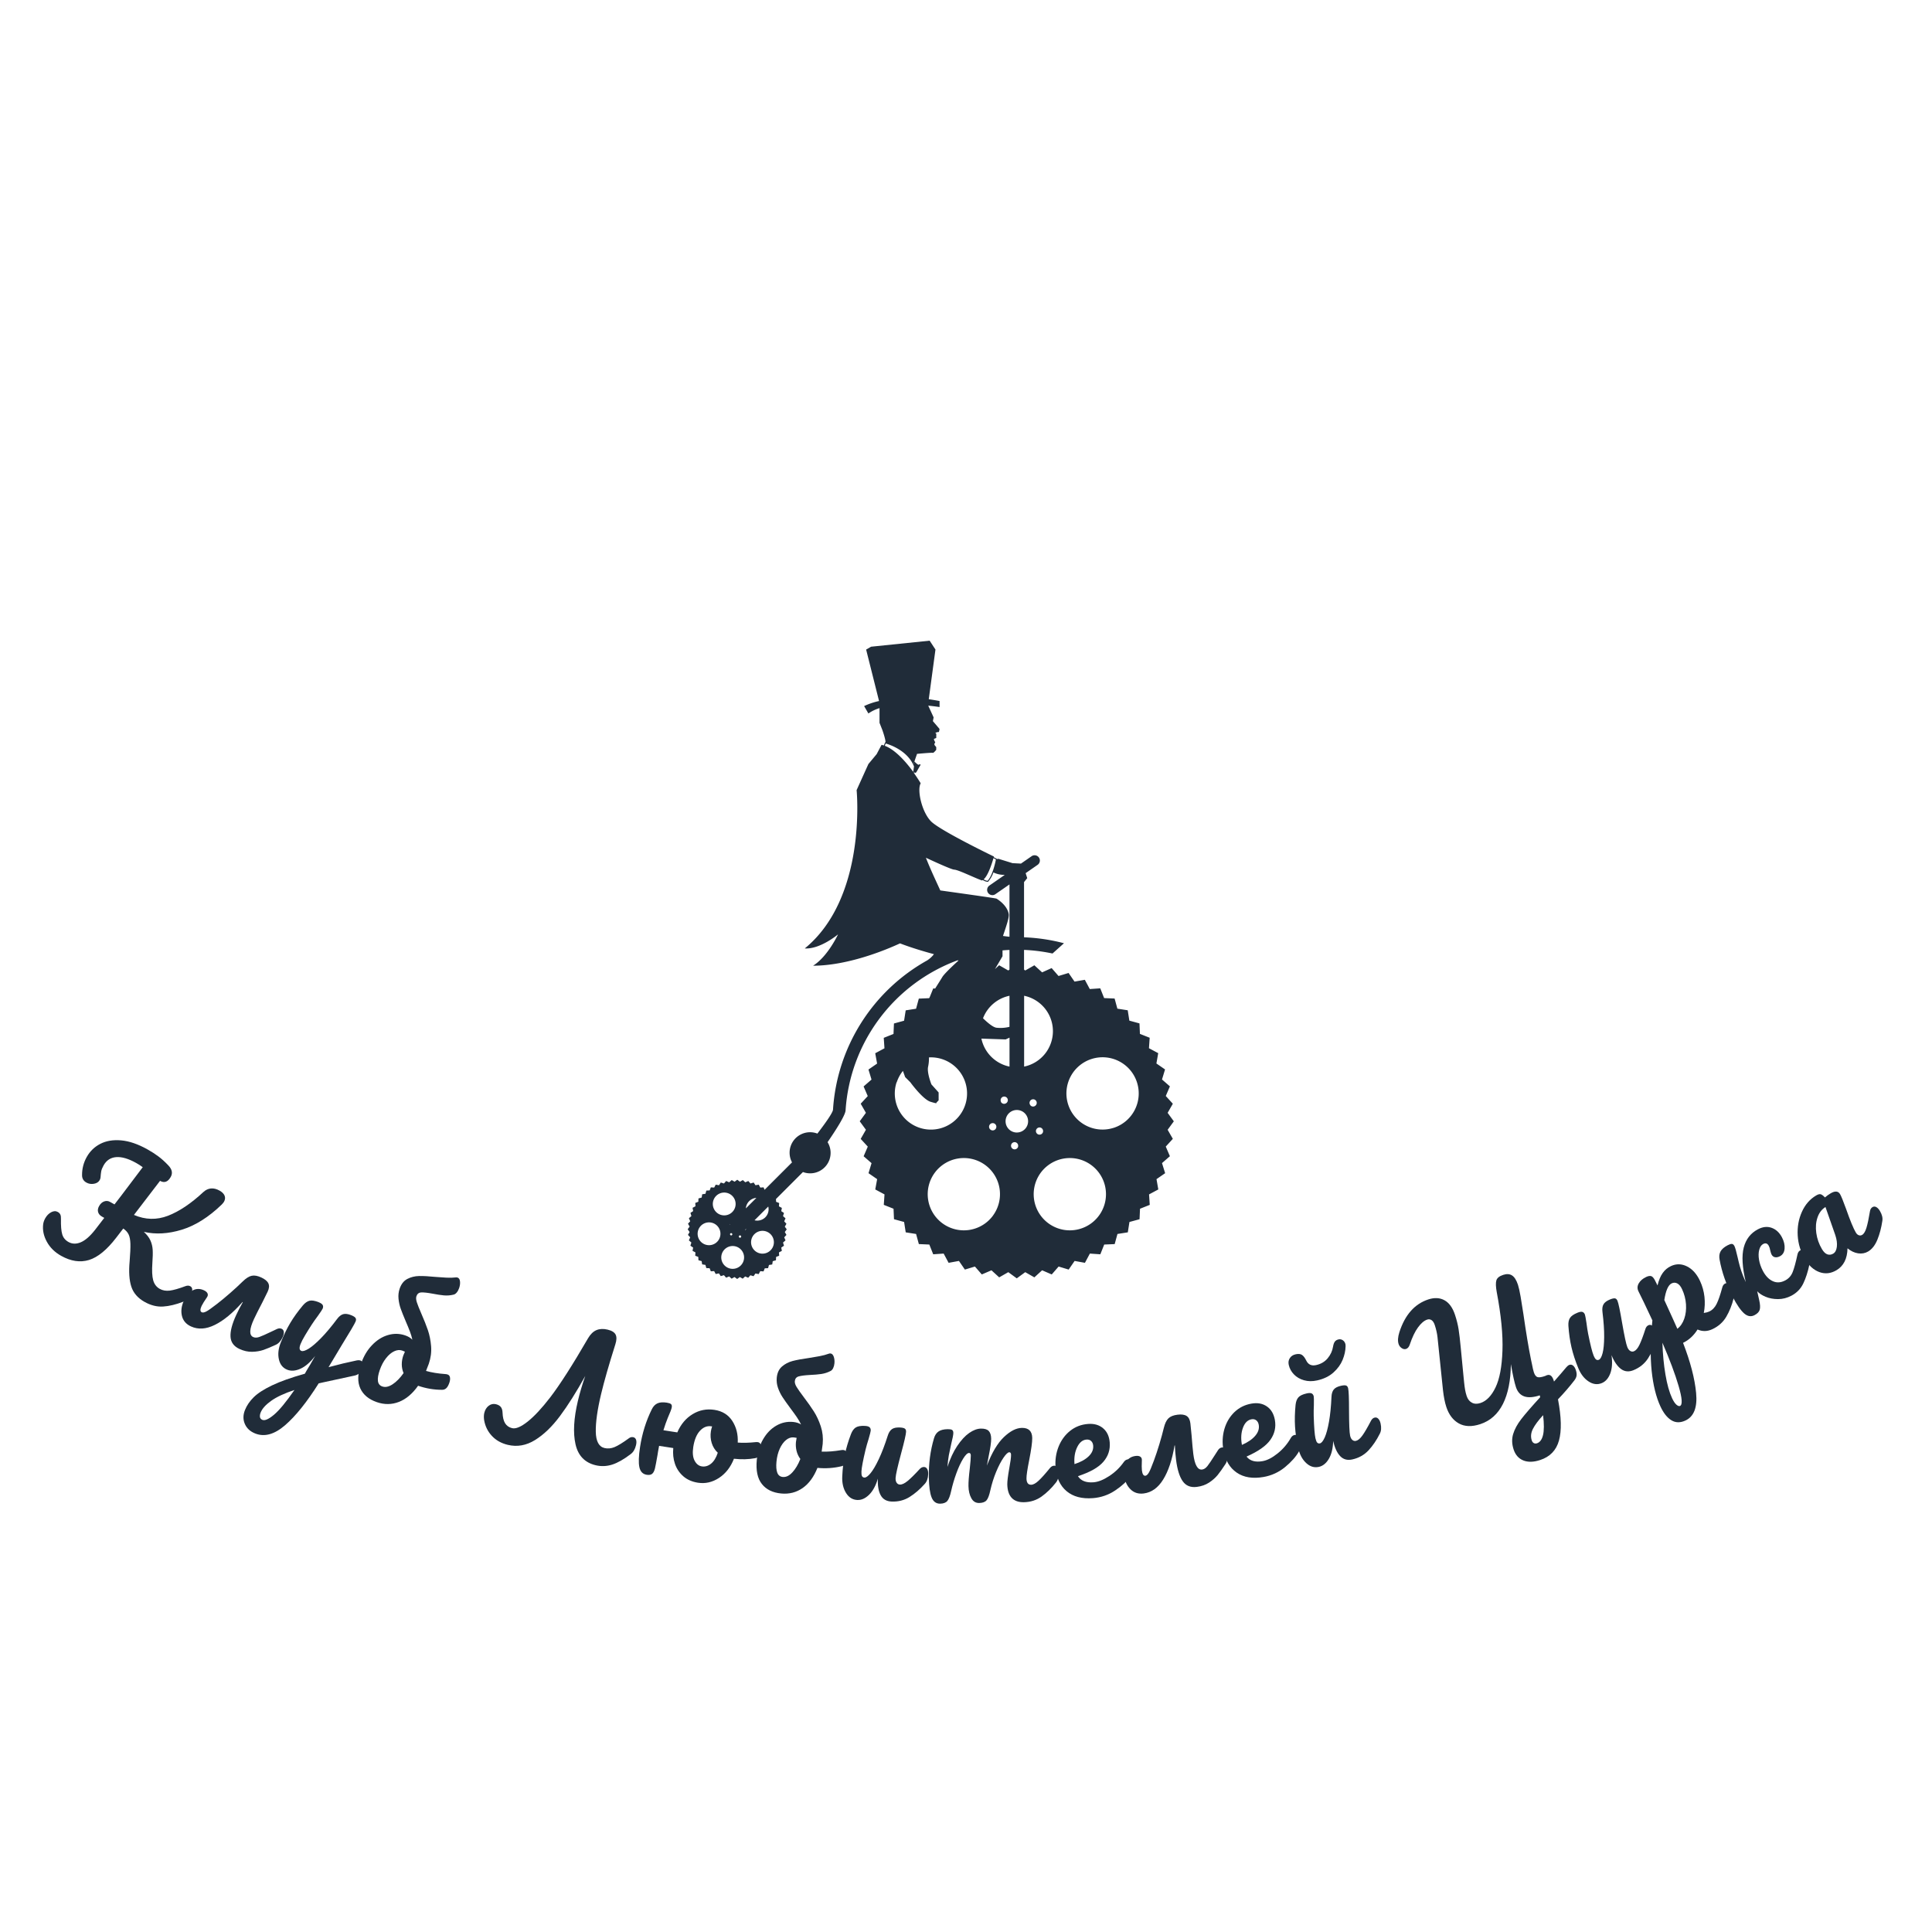 <svg viewBox="0 0 575 575" class="roots-wrapper"><g transform="rotate(0 0 0)"><svg data-root-id="7941494661189" xmlns="http://www.w3.org/2000/svg" id="Layer_1" dataName="Layer 1" viewBox="-4.94 -4.99 280.19 364.76" height="197" width="150.04" y="188" x="201.99" preserveAspectRatio="xMinYMin" zoom="1" editorType="buyer" data-layer-role="icon" style="position: absolute; height: 197px; width: 150.04px; top: 188px; left: 201.99px;"><path class="cls-1" d="M631.69,594.49l3.44-4.71-3.44-4.71,2.89-5.06-3.93-4.3,2.3-5.35-4.39-3.83,1.69-5.58-4.8-3.31,1-5.74-5.14-2.74.4-5.82-5.42-2.15-.25-5.83-5.63-1.53-.9-5.76-5.76-.9-1.53-5.63-5.83-.25-2.15-5.42-5.82.4-2.75-5.14-5.73,1-3.31-4.8-5.58,1.69-3.83-4.4L561.92,507l-4.3-3.94-5.07,2.9-.67-.5V494.51a96.78,96.78,0,0,1,15.83,2l6.36-5.7a102.6,102.6,0,0,0-22.19-3.3V456.82l1.78-2.19-.89-2.77,6.65-4.62a2.92,2.92,0,1,0-3.33-4.8l-5.91,4.1-4.7-.24-7.88-2.44-.74.19,0-.07-1.81-1,.1-.35s-29.75-14.35-34.92-19.52-7.92-17.5-5.79-21.19c0,0-1.43-2.45-3.76-5.7l.11-.78.37.84.82-.46,2.31-4v-.49a2,2,0,0,0-.92.26c-.46.27-2.43-1.79-2.43-1.79l-.32,1.37a2.26,2.26,0,0,0-.11-.22,6.2,6.2,0,0,0,.43-1.15l1.47-4.24s8.33-.79,8.74-.56,1.93-1.67,1.93-1.67v-1.53l-1-1.22v-.66l.46-.8-.44-.77-.27-.67v-.45l1.27-.51v-2.39l-.56-.46,1.42-.45h.61l.36-1.58-.21-.37-3.5-4.1.41-2.08-3-6.53c3.8.37,6.3.78,6.3.78v-3.35c-2.07-.4-4.06-.71-6-1l3.72-27.61-3.23-4.93L466.87,326l-2.75,1.59,7.18,28.6A38.64,38.64,0,0,0,463,359l2.38,4.12a21.31,21.31,0,0,1,6.29-3l-.11.1v8.08l1.6,4.06s1.86,5.24,1.73,6.8l-.22,0-.7,1.74a12.81,12.81,0,0,0-1.27-.36l-2.74,5.18-4.58,5.49-6.55,14.49s5.94,59.6-28.81,88c8.63.52,18.49-7.83,18.49-7.83s-5.68,12.31-13.88,17.43c15.44,0,33.74-5.72,48.33-12.41,5.77,2.24,12.79,4.36,18.84,6a14.44,14.44,0,0,1-3.46,3.26l-.2.15a102.44,102.44,0,0,0-52.43,83c-.14,1.79-4.55,7.91-8.68,13.3a11.38,11.38,0,0,0-14.1,16l-15.26,15.25-.55-1.37-1.83.13-.87-1.62-1.81.33-1-1.52-1.77.54-1.2-1.39-1.69.73-1.36-1.24-1.6.91-1.49-1.09-1.48,1.09-1.6-.91L388,623.68l-1.69-.73-1.21,1.39-1.76-.54-1,1.52-1.81-.33-.87,1.62-1.84-.13-.68,1.71-1.83.08-.49,1.78-1.82.28-.28,1.82-1.78.49-.08,1.83-1.71.68.13,1.84-1.62.87.33,1.81-1.51,1,.53,1.76-1.39,1.21.73,1.69-1.24,1.36.91,1.6-1.08,1.48L366,651.3l-.91,1.6,1.24,1.35-.73,1.69,1.39,1.21-.54,1.76,1.52,1.05-.33,1.81,1.62.87-.13,1.83,1.71.68.08,1.84,1.78.49.28,1.81,1.82.29.49,1.77,1.83.08.68,1.72,1.84-.13.87,1.62,1.81-.33,1,1.51,1.76-.53,1.21,1.39L388,676l1.36,1.24,1.6-.91,1.48,1.08,1.49-1.08,1.6.91,1.35-1.24,1.69.73,1.21-1.39,1.76.53,1.05-1.51,1.81.33.87-1.62,1.83.13.68-1.72,1.84-.08.49-1.77,1.81-.29.29-1.81L414,667l.08-1.84,1.71-.68-.13-1.83,1.62-.87-.33-1.81,1.51-1.05-.53-1.76,1.39-1.21-.73-1.68,1.24-1.36-.91-1.6,1.08-1.49-1.08-1.48.91-1.6-1.24-1.36.73-1.69-1.39-1.21.53-1.76-1.51-1,.33-1.81-1.62-.87.13-1.84-1.71-.68-.07-1.55,15-15a11.37,11.37,0,0,0,13.68-16.6c4.6-6.7,9.76-14.77,10-17.57a95.51,95.51,0,0,1,62.26-83.51l.52.12s-7.72,6.95-9.05,9.25c-.49.86-2,3.19-3.95,6.33l-1.05-.07-2,4.94-.3.48-5.72.25-1.53,5.62-5.76.9-.9,5.76-5.63,1.54-.25,5.82-5.42,2.16.4,5.81-5.14,2.75,1.05,5.74-4.8,3.31,1.69,5.58-4.4,3.82,2.31,5.36L461.1,580l2.9,5.06-3.44,4.71,3.44,4.71-2.9,5.07,3.94,4.3-2.31,5.35,4.4,3.83-1.69,5.58,4.8,3.31-1.05,5.73,5.14,2.75-.4,5.81,5.42,2.16.25,5.82,5.62,1.54.9,5.76,5.76.9,1.54,5.62,5.82.26,2.16,5.42,5.81-.4,2.75,5.14,5.74-1.05,3.3,4.8,5.58-1.69,3.83,4.4,5.36-2.31,4.3,3.93,5.06-2.89,4.71,3.44,4.71-3.44,5.07,2.89,4.3-3.93,5.35,2.31,3.83-4.4,5.58,1.69,3.31-4.8,5.73,1.05,2.75-5.14,5.81.4,2.16-5.42,5.82-.25,1.54-5.63,5.76-.9.9-5.76,5.62-1.53.26-5.83,5.41-2.15-.39-5.82,5.14-2.75-1-5.73,4.8-3.31L628.56,613l4.39-3.83-2.3-5.35,3.93-4.3ZM399.12,634.15a6.26,6.26,0,0,1,4-1.81l-5.84,5.83A6.26,6.26,0,0,1,399.12,634.15Zm-4.9,20.3a.65.65,0,1,1,.41-.82A.64.64,0,0,1,394.22,654.45Zm-4.75-1.35a.65.65,0,0,1-.76-1.05.66.66,0,0,1,.91.14A.65.65,0,0,1,389.47,653.1Zm-1.32-5.77a.58.58,0,0,1,.1-.21.65.65,0,0,1,.34-.23ZM377.8,658.55a6.34,6.34,0,1,1,5.27-7.25A6.34,6.34,0,0,1,377.8,658.55Zm1.8-19.95a6.34,6.34,0,1,1,8.52,2.77A6.34,6.34,0,0,1,379.6,638.6Zm16.61,27.82a6.34,6.34,0,1,1-5.27-7.25A6.33,6.33,0,0,1,396.21,666.42Zm.53-16.24h0l.66-.66v0A.64.64,0,0,1,396.74,650.18Zm15.42,9.69a6.34,6.34,0,1,1-2.77-8.53A6.34,6.34,0,0,1,412.16,659.87Zm-4.07-16.75a6.31,6.31,0,0,1-6,1.66l7.63-7.63A6.32,6.32,0,0,1,408.09,643.12ZM567.93,539.69a20.09,20.09,0,0,1-16,19.68V520A20.1,20.1,0,0,1,567.93,539.69Zm-5.68,56.46a2,2,0,1,1-.9-2.76A2.05,2.05,0,0,1,562.25,596.15Zm-34.07-52.34,13.49.46,2.14-1v16.1A20.12,20.12,0,0,1,528.18,543.81Zm6.61,51a2,2,0,1,1-.64-4,2,2,0,1,1,.64,4Zm9-74.8v17.26a21,21,0,0,1-7.22.5c-2.05-.28-5.16-3-7.49-5.26A20.12,20.12,0,0,1,543.81,520Zm-.68-14.06-5.06-2.9-2.33,2.13,4.2-7.14v-3.26c1.29-.11,2.57-.2,3.87-.25v10.92Zm-6.86-61.68c-.24,1.29-1.81,8.9-4.65,11.85a5.36,5.36,0,0,1-2.17-.82c2.54-2.13,4.75-9.29,5.47-11.81Zm-23.21,5.64c2.13,0,10.67,4.27,15.4,6a1.87,1.87,0,0,0,.51-.22,5.84,5.84,0,0,0,2.77,1h.11l.08-.07a15.3,15.3,0,0,0,2.94-5.18,13.43,13.43,0,0,0,5.33,1.35,6.5,6.5,0,0,1,.95.06l-8.51,5.9a2.93,2.93,0,0,0,1.67,5.33,2.82,2.82,0,0,0,1.66-.53l7.84-5.43V487.2c-1.19-.11-2.39-.26-3.61-.45,1.94-5.78,3.49-10.26,3.2-12.1-.82-5.08-6.42-8.4-6.82-8.64s-22.92-3.38-31.22-4.55c-2.31-5.1-5.35-11.4-8-18.17C504,446.4,511.87,449.9,513.06,449.9ZM475,379.8c1.67.46,12.15,3.69,15.72,12.74l-.44,3c-3.83-5.25-9.79-12.2-15.8-14.47Zm6.13,188.29a20,20,0,0,1,3.43-6.32l1.25,3.44,2.85,2.84s6.91,9.55,11.28,10.88,3.13.6,3.13.6l1.34-1.42v-4.37l-4-4.47s-2.65-6.62-1.83-9.91a23,23,0,0,0,.46-5.1,20.08,20.08,0,1,1-18,13.83Zm53.56,74a20.09,20.09,0,1,1-4.45-28.06A20.09,20.09,0,0,1,534.65,642.12Zm4.38-63.2a2,2,0,1,1,2.76.89A2,2,0,0,1,539,578.92Zm9.55,24.83a2,2,0,1,1-1.7-2.34A2,2,0,0,1,548.58,603.75Zm-.74-7.71a6.26,6.26,0,1,1,6.26-6.26A6.26,6.26,0,0,1,547.84,596Zm7.61-15.1a2,2,0,1,1,2.9,0A2,2,0,0,1,555.45,580.94Zm33.65,65.63a20.09,20.09,0,1,1,4.44-28.07A20.09,20.09,0,0,1,589.1,646.57Zm12.6-53.16a20.09,20.09,0,1,1,12.89-25.32A20.09,20.09,0,0,1,601.7,593.41Z" transform="translate(-364.88 -322.64)" name="Layer 1" zoom="1" data-layer-id="2284950261195" style="fill: rgb(32, 44, 57); fill-opacity: 1;"></path></svg></g><g transform="rotate(0 0 0)"><svg data-root-id="0704713261204" xmlns="http://www.w3.org/2000/svg" y="334" viewBox="-272.779 -113.091 554.055 113.579" x="9.83" height="113.58" width="554.05" fontUrl="http://fonts.gstatic.com/s/opensans/v18/mem8YaGs126MiZpBA-U1UpcaXcl0Aw.ttf" zoom="1" editorType="buyer" data-layer-role="slogan" style="position: absolute; top: 334px; width: 554.05px; height: 113.58px; left: 9.83px;"><g data-horizontal-grow="center" zoom="1" root="[object Object]" style="fill: rgb(32, 44, 57); fill-opacity: 1;"><path d="M48.79-10.48Q49.40-10.48 49.75-9.92Q50.10-9.35 50.10-8.37L50.10-8.37Q50.10-6.53 49.21-5.45L49.21-5.45Q46.95-2.73 44.65-1.25Q42.35 0.23 39.20 0.23L39.20 0.23Q35.72 0.23 33.51-1.81Q31.30-3.85 29.38-8.18L29.38-8.18Q27.96-11.28 27.05-12.81Q26.13-14.34 25.24-14.97Q24.35-15.60 22.98-15.74L22.98-15.74L22.47-12.27Q21.48-5.55 18.64-2.58Q15.79 0.38 10.81 0.38L10.81 0.38Q7.57 0.38 5.05-1.20Q2.54-2.77 1.55-5.22L1.55-5.22Q1.22-6.06 1.22-7.05L1.22-7.05Q1.22-8.46 1.88-9.49Q2.54-10.53 3.57-10.53L3.57-10.53Q4.18-10.53 4.61-10.22Q5.03-9.92 5.41-9.16L5.41-9.16Q6.86-6.44 7.97-5.36Q9.07-4.28 10.72-4.28L10.72-4.28Q12.60-4.28 13.94-5.99Q15.28-7.71 15.84-11.28L15.84-11.28L16.50-15.74L15.74-15.74Q14.66-15.74 14.05-16.36Q13.44-16.97 13.44-18.05L13.44-18.05Q13.44-19.27 14.08-20.00Q14.71-20.73 15.65-20.73L15.65-20.73L17.20-20.73Q17.53-23.03 17.67-23.92L17.67-23.92L19.13-34.50Q17.91-34.64 16.83-34.64L16.83-34.64Q12.83-34.64 10.76-33.25Q8.70-31.87 8.70-29.28L8.70-29.28Q8.70-28.11 8.95-27.38Q9.21-26.65 9.63-25.76L9.63-25.76Q9.82-25.38 9.82-24.91L9.82-24.91Q9.82-23.88 8.86-23.10Q7.90-22.32 6.72-22.32L6.72-22.32Q5.22-22.32 4.51-23.64L4.51-23.64Q3.10-26.13 3.10-29.00L3.10-29.00Q3.10-31.96 4.72-34.40Q6.34-36.85 9.63-38.33Q12.93-39.81 17.77-39.81L17.77-39.81Q19.88-39.81 21.64-39.57Q23.41-39.34 25.52-38.68L25.52-38.68Q27.82-37.98 27.82-36.05L27.82-36.05Q27.82-33.46 25.61-33.46L25.61-33.46L23.78-20.82Q29.28-21.39 32.74-25.54Q36.19-29.70 38.49-36.85L38.49-36.85Q38.92-38.16 39.93-38.87Q40.94-39.57 42.49-39.57L42.49-39.57Q43.80-39.57 44.53-38.99Q45.26-38.40 45.26-37.32L45.26-37.32Q45.26-36.99 45.07-36.24L45.07-36.24Q42.72-28.48 38.35-23.92Q33.98-19.36 28.81-17.86L28.81-17.86Q30.60-17.44 31.75-16.59Q32.90-15.74 33.70-14.50Q34.50-13.25 35.53-11.04L35.53-11.04Q36.99-7.94 38.26-6.65Q39.53-5.36 41.22-5.36L41.22-5.36Q42.72-5.36 44.09-6.37Q45.45-7.38 47.52-9.82L47.52-9.82Q48.08-10.48 48.79-10.48L48.79-10.48Z" transform="translate(-22.02 0), rotate(29.208 25.662 -522.36)"></path><path d="M29.99-10.48Q30.60-10.48 30.95-9.92Q31.30-9.35 31.30-8.37L31.30-8.37Q31.30-6.49 30.41-5.45L30.41-5.45Q28.86-3.62 27.71-2.51Q26.55-1.41 24.89-0.59Q23.22 0.23 21.10 0.23L21.10 0.23Q18.33 0.23 17.16-1.95Q15.98-4.14 15.98-8.55L15.98-8.55Q15.98-10.76 16.17-12.83L16.17-12.83L16.07-12.83Q14.19-6.58 11.44-3.20Q8.70 0.19 5.17 0.19L5.17 0.19Q2.77 0.19 1.41-1.55Q0.05-3.29 0.05-5.92L0.05-5.92Q0.05-8.27 1.13-9.73Q2.21-11.19 4.18-11.19L4.18-11.19Q5.08-11.19 5.52-10.81Q5.97-10.43 5.88-9.78L5.88-9.78Q5.50-7.52 5.50-6.67L5.50-6.67Q5.50-4.98 6.34-4.98L6.34-4.98Q6.82-4.98 7.40-5.69Q7.99-6.39 9.40-9.12L9.40-9.12Q10.48-11.19 11.63-13.77Q12.78-16.36 13.54-18.38L13.54-18.38Q14.29-20.35 15.28-21.08Q16.26-21.81 18.09-21.81L18.09-21.81Q19.88-21.81 20.73-21.10Q21.57-20.40 21.57-18.80L21.57-18.80L21.48-15.32Q21.29-11.37 21.29-9.63L21.29-9.63Q21.29-4.70 23.31-4.70L23.31-4.70Q24.16-4.70 24.98-5.50Q25.80-6.30 27.54-8.41L27.54-8.41L28.72-9.82Q29.28-10.48 29.99-10.48L29.99-10.48Z" transform="translate(-12.902 0), rotate(24.78 15.675 -522.36)"></path><path d="M26.32-10.39Q26.93-10.39 27.28-9.80Q27.64-9.21 27.64-8.32L27.64-8.32Q27.64-7.24 27.31-6.63Q26.98-6.02 26.27-5.55L26.27-5.55L17.25 0.52Q15.46 10.25 12.57 15.82Q9.68 21.39 5.22 21.39L5.22 21.39Q2.82 21.39 1.32 19.90Q-0.19 18.42-0.19 16.03L-0.19 16.03Q-0.19 13.82 0.82 11.52Q1.83 9.21 4.58 6.23Q7.33 3.24 12.36-0.61L12.36-0.61L12.50-1.69Q12.83-3.43 13.25-6.67L13.25-6.67Q12.31-3.29 10.62-1.53Q8.93 0.23 7.05 0.23L7.05 0.23Q4.93 0.23 3.60-1.72Q2.26-3.67 2.26-6.58L2.26-6.58Q2.26-10.11 2.73-13.04Q3.20-15.98 4.28-19.27L4.28-19.27Q4.75-20.68 5.59-21.29Q6.44-21.90 8.27-21.90L8.27-21.90Q9.31-21.90 9.71-21.57Q10.11-21.24 10.11-20.59L10.11-20.59Q10.11-20.21 9.59-18.05L9.59-18.05Q9.12-16.31 8.84-14.90L8.84-14.90Q8.46-12.97 8.18-11.21Q7.90-9.45 7.90-8.32L7.90-8.32Q7.90-6.53 8.88-6.53L8.88-6.53Q9.59-6.53 10.65-7.94Q11.70-9.35 12.90-12.22Q14.10-15.09 15.23-19.27L15.23-19.27Q15.60-20.68 16.38-21.29Q17.16-21.90 18.71-21.90L18.71-21.90Q19.79-21.90 20.21-21.62Q20.63-21.34 20.63-20.68L20.63-20.68Q20.63-19.50 19.41-12.60L19.41-12.60L18.19-5.03Q21.81-7.75 25.24-10.01L25.24-10.01Q25.85-10.39 26.32-10.39L26.32-10.39ZM5.73 16.83Q6.91 16.83 8.37 14.10Q9.82 11.37 11.28 5.03L11.28 5.03Q7.66 8.08 6.04 10.60Q4.42 13.11 4.42 14.99L4.42 14.99Q4.42 15.79 4.72 16.31Q5.03 16.83 5.73 16.83L5.73 16.83Z" transform="translate(-11.022 0), rotate(21.747 13.724 -522.36)"></path><path d="M27.26-14.43Q27.87-14.43 28.20-13.82Q28.53-13.21 28.53-12.27L28.53-12.27Q28.53-11.09 28.20-10.46Q27.87-9.82 27.17-9.59L27.17-9.59Q23.78-8.41 20.02-8.41L20.02-8.41Q18.80-4.23 16.19-2.02Q13.58 0.19 10.01 0.19L10.01 0.19Q6.16 0.19 4.00-2.09Q1.83-4.37 1.83-9.07L1.83-9.07Q1.83-12.60 3.13-15.39Q4.42-18.19 6.63-19.76Q8.84-21.34 11.52-21.34L11.52-21.34Q12.93-21.34 13.96-20.82L13.96-20.82Q13.30-21.90 12.48-22.89Q11.66-23.88 10.34-25.33L10.34-25.33Q8.65-27.21 7.71-28.39Q6.77-29.56 6.11-31.00Q5.45-32.43 5.45-33.98L5.45-33.98Q5.45-36.14 6.67-37.44Q7.90-38.73 9.68-39.39Q11.47-40.04 14.48-40.75L14.48-40.75Q15.98-41.13 17.53-41.57Q19.08-42.02 20.12-42.53L20.12-42.53Q20.40-42.68 20.68-42.68L20.68-42.68Q21.34-42.68 21.74-41.83Q22.14-40.98 22.14-39.86L22.14-39.86Q22.14-39.06 21.90-38.42Q21.67-37.79 21.24-37.51L21.24-37.51Q20.02-36.71 18.59-36.35Q17.16-36.00 15.13-35.72L15.13-35.72Q12.93-35.39 11.91-34.99Q10.90-34.59 10.90-33.46L10.90-33.46Q10.90-32.71 11.63-31.75Q12.36-30.79 13.91-29.09L13.91-29.09Q15.98-26.84 17.39-25.03Q18.80-23.22 19.86-20.80Q20.91-18.38 20.91-15.65L20.91-15.65Q20.91-14.85 20.82-13.35L20.82-13.35Q23.41-13.49 26.60-14.34L26.60-14.34Q26.88-14.43 27.26-14.43L27.26-14.43ZM10.01-4.75Q11.47-4.75 12.71-6.37Q13.96-7.99 14.71-10.57L14.71-10.57Q13.82-11.56 13.37-12.83Q12.93-14.10 12.93-15.46L12.93-15.46Q12.93-15.89 13.02-16.73L13.02-16.73L12.13-16.78Q10.95-16.78 9.94-15.79Q8.93-14.80 8.32-13.04Q7.71-11.28 7.71-9.07L7.71-9.07Q7.71-7.00 8.25-5.88Q8.79-4.75 10.01-4.75L10.01-4.75Z" transform="translate(-11.116 0), rotate(18.94 15.181 -522.36)"></path><path d="" transform="translate(-6.228 0), rotate(16.74 0 -522.36)"></path><path d="M45.21-10.48Q45.83-10.48 46.18-9.92Q46.53-9.35 46.53-8.37L46.53-8.37Q46.53-6.53 45.64-5.45L45.64-5.45Q43.19-2.44 40.98-1.10Q38.77 0.23 36.24 0.23L36.24 0.23Q31.25 0.23 28.95-4.46Q26.65-9.16 26.65-17.20L26.65-17.20Q26.65-20.91 27.07-24.91L27.07-24.91Q24.86-17.01 22.51-11.56Q20.16-6.11 16.92-2.87Q13.68 0.38 9.40 0.38L9.40 0.38Q6.39 0.38 4.14-1.13Q1.88-2.63 0.80-5.22L0.80-5.22Q0.38-6.30 0.38-7.24L0.38-7.24Q0.38-8.65 1.15-9.61Q1.93-10.57 3.15-10.57L3.15-10.57Q4.14-10.57 4.75-10.11Q5.36-9.63 5.64-8.60L5.64-8.60Q6.20-6.58 7.14-5.66Q8.08-4.75 9.49-4.75L9.49-4.75Q11.19-4.75 13.54-7.73Q15.89-10.72 18.38-16.26L18.38-16.26Q21.29-22.75 25.29-36.05L25.29-36.05Q25.90-38.02 27.14-38.94Q28.39-39.86 30.32-39.86L30.32-39.86Q32.24-39.86 32.99-38.99Q33.75-38.12 33.60-36.14L33.60-36.14Q32.90-26.55 32.90-20.73L32.90-20.73Q32.90-13.58 33.96-9.47Q35.02-5.36 37.60-5.36L37.60-5.36Q39.10-5.36 40.44-6.32Q41.78-7.29 43.95-9.82L43.95-9.82Q44.46-10.48 45.21-10.48L45.21-10.48Z" transform="translate(-20.233 0), rotate(13.385 23.453 -522.36)"></path><path d="M36.80-14.43Q37.41-14.43 37.74-13.82Q38.07-13.21 38.07-12.27L38.07-12.27Q38.07-10.01 36.71-9.59L36.71-9.59Q33.89-8.60 30.50-8.46L30.50-8.46Q29.61-4.51 26.98-2.14Q24.35 0.23 21.01 0.23L21.01 0.23Q18.33 0.23 16.38-1.01Q14.43-2.26 13.37-4.30Q12.31-6.34 12.17-8.84L12.17-8.84L7.90-8.84L7.85-7.10L7.85-6.11Q7.80-3.20 7.71-2.02Q7.61-0.85 7.14-0.31Q6.67 0.23 5.59 0.23L5.59 0.23Q3.81 0.23 3.08-1.65Q2.35-3.52 2.35-7.66L2.35-7.66Q2.35-13.77 4.09-19.27L4.09-19.27Q4.51-20.63 5.48-21.27Q6.44-21.90 8.18-21.90L8.18-21.90Q9.12-21.90 9.49-21.67Q9.87-21.43 9.87-20.77L9.87-20.77Q9.87-20.02 9.16-17.39L9.16-17.39Q8.79-15.84 8.46-13.63L8.46-13.63L12.64-13.63Q13.63-17.44 16.31-19.69Q18.99-21.95 22.56-21.95L22.56-21.95Q26.13-21.95 28.32-19.48Q30.50-17.01 30.88-13.39L30.88-13.39Q33.09-13.54 36.14-14.34L36.14-14.34Q36.52-14.43 36.80-14.43L36.80-14.43ZM21.39-4.75Q22.89-4.75 23.99-5.97Q25.10-7.19 25.47-9.49L25.47-9.49Q24.02-10.48 23.24-12.08Q22.47-13.68 22.47-15.46L22.47-15.46Q22.47-16.21 22.61-16.97L22.61-16.97L22.37-16.97Q20.49-16.97 19.25-15.16Q18.00-13.35 18.00-10.06L18.00-10.06Q18.00-7.47 19.01-6.11Q20.02-4.75 21.39-4.75L21.39-4.75Z" transform="translate(-15.886 0), rotate(8.805 20.21 -522.36)"></path><path d="M27.26-14.43Q27.87-14.43 28.20-13.82Q28.53-13.21 28.53-12.27L28.53-12.27Q28.53-11.09 28.20-10.46Q27.87-9.82 27.17-9.59L27.17-9.59Q23.78-8.41 20.02-8.41L20.02-8.41Q18.80-4.23 16.19-2.02Q13.58 0.19 10.01 0.19L10.01 0.19Q6.16 0.19 4.00-2.09Q1.83-4.37 1.83-9.07L1.83-9.07Q1.83-12.60 3.13-15.39Q4.42-18.19 6.63-19.76Q8.84-21.34 11.52-21.34L11.52-21.34Q12.93-21.34 13.96-20.82L13.96-20.82Q13.30-21.90 12.48-22.89Q11.66-23.88 10.34-25.33L10.34-25.33Q8.65-27.21 7.71-28.39Q6.77-29.56 6.11-31.00Q5.45-32.43 5.45-33.98L5.45-33.98Q5.45-36.14 6.67-37.44Q7.90-38.73 9.68-39.39Q11.47-40.04 14.48-40.75L14.48-40.75Q15.98-41.13 17.53-41.57Q19.08-42.02 20.12-42.53L20.12-42.53Q20.40-42.68 20.68-42.68L20.68-42.68Q21.34-42.68 21.74-41.83Q22.14-40.98 22.14-39.86L22.14-39.86Q22.14-39.06 21.90-38.42Q21.67-37.79 21.24-37.51L21.24-37.51Q20.02-36.71 18.59-36.35Q17.16-36.00 15.13-35.72L15.13-35.72Q12.93-35.39 11.91-34.99Q10.90-34.59 10.90-33.46L10.90-33.46Q10.90-32.71 11.63-31.75Q12.36-30.79 13.91-29.09L13.91-29.09Q15.98-26.84 17.39-25.03Q18.80-23.22 19.86-20.80Q20.91-18.38 20.91-15.65L20.91-15.65Q20.91-14.85 20.82-13.35L20.82-13.35Q23.41-13.49 26.60-14.34L26.60-14.34Q26.88-14.43 27.26-14.43L27.26-14.43ZM10.01-4.75Q11.47-4.75 12.71-6.37Q13.96-7.99 14.71-10.57L14.71-10.57Q13.82-11.56 13.37-12.83Q12.93-14.10 12.93-15.46L12.93-15.46Q12.93-15.89 13.02-16.73L13.02-16.73L12.13-16.78Q10.95-16.78 9.94-15.79Q8.93-14.80 8.32-13.04Q7.71-11.28 7.71-9.07L7.71-9.07Q7.71-7.00 8.25-5.88Q8.79-4.75 10.01-4.75L10.01-4.75Z" transform="translate(-11.116 0), rotate(5.382 15.181 -522.36)"></path><path d="M7.05 0.23Q4.93 0.23 3.60-1.72Q2.26-3.67 2.26-6.58L2.26-6.58Q2.26-10.11 2.73-13.04Q3.20-15.98 4.28-19.27L4.28-19.27Q4.75-20.68 5.59-21.29Q6.44-21.90 8.27-21.90L8.27-21.90Q9.31-21.90 9.71-21.57Q10.11-21.24 10.11-20.59L10.11-20.59Q10.11-20.21 9.59-18.05L9.59-18.05Q9.12-16.31 8.84-14.90L8.84-14.90Q7.90-9.96 7.90-8.32L7.90-8.32Q7.90-7.33 8.13-6.93Q8.37-6.53 8.88-6.53L8.88-6.53Q9.59-6.53 10.65-7.94Q11.70-9.35 12.90-12.22Q14.10-15.09 15.23-19.27L15.23-19.27Q15.60-20.68 16.38-21.29Q17.16-21.90 18.71-21.90L18.71-21.90Q19.79-21.90 20.21-21.64Q20.63-21.39 20.63-20.68L20.63-20.68Q20.63-19.50 19.46-14.24L19.46-14.24Q18.14-8.22 18.14-6.82L18.14-6.82Q18.14-5.92 18.52-5.43Q18.89-4.93 19.50-4.93L19.50-4.93Q20.45-4.93 21.74-6.09Q23.03-7.24 25.19-9.82L25.19-9.82Q25.76-10.48 26.46-10.48L26.46-10.48Q27.07-10.48 27.42-9.92Q27.78-9.35 27.78-8.37L27.78-8.37Q27.78-6.49 26.88-5.45L26.88-5.45Q24.86-2.96 22.54-1.36Q20.21 0.23 17.25 0.23L17.25 0.23Q14.99 0.23 13.94-1.50Q12.88-3.24 12.88-6.39L12.88-6.39Q12.08-3.20 10.48-1.48Q8.88 0.23 7.05 0.23L7.05 0.23Z" transform="translate(-10.857 0), rotate(2.595 15.017 -522.36)"></path><path d="M5.59 0.23Q3.81 0.23 3.08-1.65Q2.35-3.52 2.35-7.66L2.35-7.66Q2.35-13.77 4.09-19.27L4.09-19.27Q4.51-20.63 5.48-21.27Q6.44-21.90 8.18-21.90L8.18-21.90Q9.12-21.90 9.49-21.67Q9.87-21.43 9.87-20.77L9.87-20.77Q9.87-20.02 9.16-17.39L9.16-17.39Q8.70-15.51 8.41-14.12Q8.13-12.74 7.94-10.67L7.94-10.67Q9.21-14.34 10.97-16.87Q12.74-19.41 14.59-20.66Q16.45-21.90 18.09-21.90L18.09-21.90Q19.74-21.90 20.42-21.15Q21.10-20.40 21.10-18.85L21.10-18.85Q21.10-17.34 20.21-13.39L20.21-13.39Q19.83-11.70 19.69-10.86L19.69-10.86Q22.04-16.64 24.91-19.27Q27.78-21.90 30.27-21.90L30.27-21.90Q33.32-21.90 33.32-18.85L33.32-18.85Q33.32-17.01 32.29-12.22L32.29-12.22Q31.40-8.13 31.40-6.82L31.40-6.82Q31.40-4.93 32.76-4.93L32.76-4.93Q33.70-4.93 34.99-6.09Q36.28-7.24 38.45-9.82L38.45-9.82Q39.01-10.48 39.72-10.48L39.72-10.48Q40.33-10.48 40.68-9.92Q41.03-9.35 41.03-8.37L41.03-8.37Q41.03-6.49 40.14-5.45L40.14-5.45Q38.12-2.96 35.79-1.36Q33.46 0.23 30.50 0.23L30.50 0.23Q28.11 0.23 26.88-1.15Q25.66-2.54 25.66-5.17L25.66-5.17Q25.66-6.49 26.32-9.87L26.32-9.87Q26.93-12.83 26.93-13.96L26.93-13.96Q26.93-14.71 26.41-14.71L26.41-14.71Q25.80-14.71 24.68-13.14Q23.55-11.56 22.42-8.98Q21.29-6.39 20.59-3.52L20.59-3.52Q20.07-1.27 19.39-0.52Q18.71 0.23 17.20 0.23L17.20 0.23Q15.65 0.23 14.88-1.25Q14.10-2.73 14.10-4.84L14.10-4.84Q14.10-6.63 14.57-10.01L14.57-10.01Q14.95-13.02 14.95-13.96L14.95-13.96Q14.95-14.71 14.43-14.71L14.43-14.71Q13.72-14.71 12.64-13.02Q11.56-11.33 10.55-8.70Q9.54-6.06 8.93-3.52L8.93-3.52Q8.41-1.32 7.73-0.54Q7.05 0.23 5.59 0.23L5.59 0.23Z" transform="translate(-17.484 0), rotate(-0.998 21.691 -522.36)"></path><path d="M23.22-10.48Q23.83-10.48 24.18-9.92Q24.53-9.35 24.53-8.37L24.53-8.37Q24.53-6.49 23.64-5.45L23.64-5.45Q21.90-3.34 18.73-1.55Q15.56 0.23 11.94 0.23L11.94 0.23Q7.00 0.23 4.28-2.44Q1.55-5.12 1.55-9.78L1.55-9.78Q1.55-13.02 2.91-15.82Q4.28-18.61 6.70-20.26Q9.12-21.90 12.17-21.90L12.17-21.90Q14.90-21.90 16.54-20.28Q18.19-18.66 18.19-15.89L18.19-15.89Q18.19-12.64 15.86-10.32Q13.54-7.99 7.99-6.63L7.99-6.63Q9.16-4.46 12.46-4.46L12.46-4.46Q14.57-4.46 17.27-5.95Q19.98-7.43 21.95-9.82L21.95-9.82Q22.51-10.48 23.22-10.48L23.22-10.48ZM11.37-17.30Q9.63-17.30 8.44-15.28Q7.24-13.25 7.24-10.39L7.24-10.39L7.24-10.29Q10.01-10.95 11.61-12.27Q13.21-13.58 13.21-15.32L13.21-15.32Q13.21-16.21 12.71-16.76Q12.22-17.30 11.37-17.30L11.37-17.30Z" transform="translate(-9.236 0), rotate(-4.386 13.043 -522.36)"></path><path d="M29.99-10.48Q30.60-10.48 30.95-9.92Q31.30-9.35 31.30-8.37L31.30-8.37Q31.30-6.49 30.41-5.45L30.41-5.45Q28.86-3.62 27.71-2.51Q26.55-1.41 24.89-0.59Q23.22 0.23 21.10 0.23L21.10 0.23Q18.33 0.23 17.16-1.95Q15.98-4.14 15.98-8.55L15.98-8.55Q15.98-10.76 16.17-12.83L16.17-12.83L16.07-12.83Q14.19-6.58 11.44-3.20Q8.70 0.19 5.17 0.19L5.17 0.19Q2.77 0.19 1.41-1.55Q0.05-3.29 0.05-5.92L0.05-5.92Q0.05-8.27 1.13-9.73Q2.21-11.19 4.18-11.19L4.18-11.19Q5.08-11.19 5.52-10.81Q5.97-10.43 5.88-9.78L5.88-9.78Q5.50-7.52 5.50-6.67L5.50-6.67Q5.50-4.98 6.34-4.98L6.34-4.98Q6.82-4.98 7.40-5.69Q7.99-6.39 9.40-9.12L9.40-9.12Q10.48-11.19 11.63-13.77Q12.78-16.36 13.54-18.38L13.54-18.38Q14.29-20.35 15.28-21.08Q16.26-21.81 18.09-21.81L18.09-21.81Q19.88-21.81 20.73-21.10Q21.57-20.40 21.57-18.80L21.57-18.80L21.48-15.32Q21.29-11.37 21.29-9.63L21.29-9.63Q21.29-4.70 23.31-4.70L23.31-4.70Q24.16-4.70 24.98-5.50Q25.80-6.30 27.54-8.41L27.54-8.41L28.72-9.82Q29.28-10.48 29.99-10.48L29.99-10.48Z" transform="translate(-12.902 0), rotate(-7.193 15.675 -522.36)"></path><path d="M23.22-10.48Q23.83-10.48 24.18-9.92Q24.53-9.35 24.53-8.37L24.53-8.37Q24.53-6.49 23.64-5.45L23.64-5.45Q21.90-3.34 18.73-1.55Q15.56 0.23 11.94 0.23L11.94 0.23Q7.00 0.23 4.28-2.44Q1.55-5.12 1.55-9.78L1.55-9.78Q1.55-13.02 2.91-15.82Q4.28-18.61 6.70-20.26Q9.12-21.90 12.17-21.90L12.17-21.90Q14.90-21.90 16.54-20.28Q18.19-18.66 18.19-15.89L18.19-15.89Q18.19-12.64 15.86-10.32Q13.54-7.99 7.99-6.63L7.99-6.63Q9.16-4.46 12.46-4.46L12.46-4.46Q14.57-4.46 17.27-5.95Q19.98-7.43 21.95-9.82L21.95-9.82Q22.51-10.48 23.22-10.48L23.22-10.48ZM11.37-17.30Q9.63-17.30 8.44-15.28Q7.24-13.25 7.24-10.39L7.24-10.39L7.24-10.29Q10.01-10.95 11.61-12.27Q13.21-13.58 13.21-15.32L13.21-15.32Q13.21-16.21 12.71-16.76Q12.22-17.30 11.37-17.30L11.37-17.30Z" transform="translate(-9.236 0), rotate(-10 13.043 -522.36)"></path><path d="M7.05 0.23Q4.93 0.23 3.60-1.72Q2.26-3.67 2.26-6.58L2.26-6.58Q2.26-10.11 2.73-13.04Q3.20-15.98 4.28-19.27L4.28-19.27Q4.75-20.68 5.59-21.29Q6.44-21.90 8.27-21.90L8.27-21.90Q9.31-21.90 9.71-21.57Q10.11-21.24 10.11-20.59L10.11-20.59Q10.11-20.21 9.59-18.05L9.59-18.05Q9.12-16.31 8.84-14.90L8.84-14.90Q7.90-9.96 7.90-8.32L7.90-8.32Q7.90-7.33 8.13-6.93Q8.37-6.53 8.88-6.53L8.88-6.53Q9.59-6.53 10.65-7.94Q11.70-9.35 12.90-12.22Q14.10-15.09 15.23-19.27L15.23-19.27Q15.60-20.68 16.38-21.29Q17.16-21.90 18.71-21.90L18.71-21.90Q19.79-21.90 20.21-21.64Q20.63-21.39 20.63-20.68L20.63-20.68Q20.63-19.50 19.46-14.24L19.46-14.24Q18.14-8.22 18.14-6.82L18.14-6.82Q18.14-5.92 18.52-5.43Q18.89-4.93 19.50-4.93L19.50-4.93Q20.45-4.93 21.74-6.09Q23.03-7.24 25.19-9.82L25.19-9.82Q25.76-10.48 26.46-10.48L26.46-10.48Q27.07-10.48 27.42-9.92Q27.78-9.35 27.78-8.37L27.78-8.37Q27.78-6.49 26.88-5.45L26.88-5.45Q24.86-2.96 22.54-1.36Q20.21 0.23 17.25 0.23L17.25 0.23Q14.99 0.23 13.94-1.50Q12.88-3.24 12.88-6.39L12.88-6.39Q12.08-3.20 10.48-1.48Q8.88 0.23 7.05 0.23L7.05 0.23ZM12.13-25.00Q9.96-25.00 8.32-25.90Q6.67-26.79 5.78-28.25Q4.89-29.70 4.89-31.35L4.89-31.35Q4.89-32.52 5.64-33.25Q6.39-33.98 7.57-33.98L7.57-33.98Q8.79-33.98 9.35-33.42Q9.92-32.85 10.25-31.49L10.25-31.49Q10.72-29.52 12.83-29.52L12.83-29.52Q15.04-29.52 16.64-30.76Q18.24-32.01 18.94-33.79L18.94-33.79Q19.32-34.73 19.79-35.13Q20.26-35.53 21.01-35.53L21.01-35.53Q21.71-35.53 22.21-34.99Q22.70-34.45 22.70-33.65L22.70-33.65L22.61-33.09Q22.14-31.16 20.87-29.33Q19.60-27.50 17.39-26.25Q15.18-25.00 12.13-25.00L12.13-25.00Z" transform="translate(-10.857 0), rotate(-12.548 15.017 -522.36)"></path><path d="" transform="translate(-6.228 0), rotate(-14.714 0 -522.36)"></path><path d="M46.34-8.27Q46.95-8.27 47.31-7.71Q47.66-7.14 47.66-6.20L47.66-6.20Q47.66-5.17 47.35-4.56Q47.05-3.95 46.30-3.43L46.30-3.43Q43.33-1.41 39.90 0.42L39.90 0.42Q38.87 8.41 36.35 12.17Q33.84 15.93 29.23 15.93L29.23 15.93Q26.13 15.93 24.42 14.48Q22.70 13.02 22.70 10.48L22.70 10.48Q22.70 7.94 23.99 6.09Q25.29 4.23 27.64 2.63Q29.99 1.03 35.06-1.83L35.06-1.83L35.11-2.40Q29.14-2.40 29.14-6.96L29.14-6.96Q29.14-9.07 29.84-13.91L29.84-13.91Q27.50-7.00 23.90-3.38Q20.30 0.23 15.60 0.23L15.60 0.23Q11.66 0.23 9.63-1.95Q7.61-4.14 7.61-7.80L7.61-7.80Q7.61-9.87 8.22-12.83L8.22-12.83L11.14-26.27Q11.23-26.65 11.59-28.34Q11.94-30.03 11.94-32.01L11.94-32.01Q11.94-33.13 11.49-33.70Q11.04-34.26 10.29-34.26L10.29-34.26Q8.88-34.26 7.00-32.92Q5.12-31.58 3.06-28.81L3.06-28.81Q2.40-27.92 1.60-27.92L1.60-27.92Q0.94-27.92 0.45-28.55Q-0.05-29.19-0.05-29.99L-0.05-29.99Q-0.05-31.44 1.27-33.28L1.27-33.28Q6.06-39.86 12.50-39.86L12.50-39.86Q15.37-39.86 16.99-38.12Q18.61-36.38 18.61-32.99L18.61-32.99Q18.61-30.60 18.28-28.58Q17.95-26.55 17.16-23.08L17.16-23.08L15.23-14.48Q15.13-14.05 14.90-12.97Q14.66-11.89 14.52-10.93Q14.38-9.96 14.38-9.02L14.38-9.02Q14.38-7.52 15.23-6.63Q16.07-5.73 17.63-5.73L17.63-5.73Q20.45-5.73 23.34-8.74Q26.23-11.75 28.69-18.45Q31.16-25.14 32.52-35.58L32.52-35.58Q32.85-37.98 33.49-38.92Q34.12-39.86 35.95-39.86L35.95-39.86Q37.60-39.86 38.40-38.87Q39.20-37.88 39.20-35.67L39.20-35.67Q39.20-34.50 38.85-32.08Q38.49-29.66 38.02-26.88L38.02-26.88Q36.57-18.66 35.95-13.35L35.95-13.35L35.81-12.03Q35.58-10.25 35.58-9.45L35.58-9.45Q35.58-8.18 36.19-7.75Q36.80-7.33 38.54-7.38L38.54-7.38Q38.68-7.43 39.06-7.43L39.06-7.43Q40.56-7.43 40.42-4.98L40.42-4.98Q43.24-6.63 45.26-7.90L45.26-7.90Q45.87-8.27 46.34-8.27L46.34-8.27ZM29.89 10.90Q31.25 10.90 32.34 9.16Q33.42 7.43 34.22 3.52L34.22 3.52Q31.44 5.08 30.06 6.46Q28.67 7.85 28.67 9.59L28.67 9.59Q28.67 10.20 29.00 10.55Q29.33 10.90 29.89 10.90L29.89 10.90Z" transform="translate(-20.915 0), rotate(-18.156 23.805 -522.36)"></path><path d="M7.05 0.23Q4.93 0.23 3.60-1.72Q2.26-3.67 2.26-6.58L2.26-6.58Q2.26-10.11 2.73-13.04Q3.20-15.98 4.28-19.27L4.28-19.27Q4.75-20.68 5.59-21.29Q6.44-21.90 8.27-21.90L8.27-21.90Q9.31-21.90 9.71-21.57Q10.11-21.24 10.11-20.59L10.11-20.59Q10.11-20.21 9.59-18.05L9.59-18.05Q9.12-16.31 8.84-14.90L8.84-14.90Q7.90-9.96 7.90-8.32L7.90-8.32Q7.90-7.33 8.13-6.93Q8.37-6.53 8.88-6.53L8.88-6.53Q9.59-6.53 10.65-7.94Q11.70-9.35 12.90-12.22Q14.10-15.09 15.23-19.27L15.23-19.27Q15.60-20.68 16.38-21.29Q17.16-21.90 18.71-21.90L18.71-21.90Q19.79-21.90 20.21-21.64Q20.63-21.39 20.63-20.68L20.63-20.68Q20.63-19.50 19.46-14.24L19.46-14.24Q18.14-8.22 18.14-6.82L18.14-6.82Q18.14-5.92 18.52-5.43Q18.89-4.93 19.50-4.93L19.50-4.93Q20.45-4.93 21.74-6.09Q23.03-7.24 25.19-9.82L25.19-9.82Q25.76-10.48 26.46-10.48L26.46-10.48Q27.07-10.48 27.42-9.92Q27.78-9.35 27.78-8.37L27.78-8.37Q27.78-6.49 26.88-5.45L26.88-5.45Q24.86-2.96 22.54-1.36Q20.21 0.23 17.25 0.23L17.25 0.23Q14.99 0.23 13.94-1.50Q12.88-3.24 12.88-6.39L12.88-6.39Q12.08-3.20 10.48-1.48Q8.88 0.23 7.05 0.23L7.05 0.23Z" transform="translate(-10.857 0), rotate(-22.185 15.017 -522.36)"></path><path d="M27.35-10.48Q27.96-10.48 28.32-9.92Q28.67-9.35 28.67-8.37L28.67-8.37Q28.67-6.49 27.78-5.45L27.78-5.45Q25.76-2.96 23.43-1.36Q21.10 0.23 18.14 0.23L18.14 0.23Q15.65 0.23 14.10-1.55L14.10-1.55Q11.42 0.19 8.51 0.23L8.51 0.23Q7.90 9.31 5.73 15.39Q3.57 21.48-0.61 21.48L-0.61 21.48Q-3.15 21.48-4.37 19.65Q-5.59 17.81-5.59 14.57L-5.59 14.57Q-5.59 9.96-3.48 3.83Q-1.36-2.30 3.06-9.68L3.06-9.68Q3.06-16.54 2.96-19.22L2.96-19.22Q2.91-20.59 4.04-21.39Q5.17-22.18 6.86-22.18L6.86-22.18Q7.85-22.18 8.30-21.78Q8.74-21.39 8.79-20.21L8.79-20.21Q8.79-19.04 8.84-18.47L8.84-18.47Q10.34-20.35 11.80-21.17Q13.25-22.00 14.90-22.00L14.90-22.00Q17.53-22.00 19.20-19.88Q20.87-17.77 20.87-14.34L20.87-14.34Q20.87-11.84 20.07-9.49Q19.27-7.14 17.86-5.22L17.86-5.22Q18.85-4.93 19.50-4.93L19.50-4.93Q21.06-4.93 22.47-6.06Q23.88-7.19 26.09-9.82L26.09-9.82Q26.65-10.48 27.35-10.48L27.35-10.48ZM8.74-4.28Q10.43-4.65 11.87-6.13Q13.30-7.61 14.15-9.80Q14.99-11.98 14.99-14.38L14.99-14.38Q14.99-15.79 14.43-16.52Q13.87-17.25 12.93-17.25L12.93-17.25Q11.23-17.25 8.84-13.68L8.84-13.68Q8.79-11.61 8.79-7.61L8.79-7.61Q8.79-5.45 8.74-4.28L8.74-4.28ZM-0.23 16.87Q1.03 16.87 1.88 11.35Q2.73 5.83 2.96-2.40L2.96-2.40Q0.94 2.30-0.23 6.58Q-1.41 10.86-1.41 13.77L-1.41 13.77Q-1.41 15.28-1.06 16.07Q-0.70 16.87-0.23 16.87L-0.23 16.87Z" transform="translate(-11.303 0), rotate(-24.995 11.539 -522.36)"></path><path d="M5.59 0.23Q3.81 0.23 3.08-1.65Q2.35-3.52 2.35-7.66L2.35-7.66Q2.35-13.77 4.09-19.27L4.09-19.27Q4.51-20.63 5.48-21.27Q6.44-21.90 8.18-21.90L8.18-21.90Q9.12-21.90 9.49-21.67Q9.87-21.43 9.87-20.77L9.87-20.77Q9.87-20.02 9.16-17.39L9.16-17.39Q9.07-17.06 8.77-15.89Q8.46-14.71 8.20-13.14Q7.94-11.56 7.85-9.68L7.85-9.68Q9.54-16.26 12.13-19.08Q14.71-21.90 18.38-21.90L18.38-21.90Q20.82-21.90 22.21-20.37Q23.59-18.85 23.59-16.45L23.59-16.45Q23.59-14.48 22.72-13.11Q21.86-11.75 20.45-11.75L20.45-11.75Q19.55-11.75 19.01-12.17Q18.47-12.60 18.47-13.35L18.47-13.35Q18.47-13.68 18.57-14.10Q18.66-14.52 18.71-14.71L18.71-14.71Q18.94-15.42 18.94-16.03L18.94-16.03Q18.94-17.30 17.72-17.30L17.72-17.30Q16.78-17.30 15.89-16.33Q14.99-15.37 14.45-13.75Q13.91-12.13 13.91-10.25L13.91-10.25Q13.91-7.71 15.09-6.18Q16.26-4.65 18.47-4.65L18.47-4.65Q20.21-4.65 21.57-5.80Q22.94-6.96 25.33-9.82L25.33-9.82Q25.90-10.48 26.60-10.48L26.60-10.48Q27.21-10.48 27.57-9.92Q27.92-9.35 27.92-8.37L27.92-8.37Q27.92-6.49 27.02-5.45L27.02-5.45Q24.91-2.91 22.80-1.34Q20.68 0.23 18.00 0.23L18.00 0.23Q15.79 0.23 13.98-0.73Q12.17-1.69 11.04-3.06Q9.92-4.42 9.59-5.69L9.59-5.69Q9.49-5.31 8.88-3.06L8.88-3.06Q8.37-1.18 7.68-0.47Q7.00 0.23 5.59 0.23L5.59 0.23Z" transform="translate(-10.928 0), rotate(-27.813 15.134 -522.36)"></path><path d="M8.04 0.23Q5.12 0.23 3.38-1.88Q1.65-4.00 1.65-7.43L1.65-7.43Q1.65-11.19 3.38-14.55Q5.12-17.91 8.01-19.95Q10.90-22.00 14.15-22.00L14.15-22.00Q15.18-22.00 15.53-21.60Q15.89-21.20 16.12-20.16L16.12-20.16Q17.11-20.35 18.19-20.35L18.19-20.35Q20.49-20.35 20.49-18.71L20.49-18.71Q20.49-17.72 19.79-14.01L19.79-14.01Q18.71-8.60 18.71-6.49L18.71-6.49Q18.71-5.78 19.06-5.36Q19.41-4.93 19.98-4.93L19.98-4.93Q20.87-4.93 22.14-6.09Q23.41-7.24 25.57-9.82L25.57-9.82Q26.13-10.48 26.84-10.48L26.84-10.48Q27.45-10.48 27.80-9.92Q28.15-9.35 28.15-8.37L28.15-8.37Q28.15-6.49 27.26-5.45L27.26-5.45Q25.33-3.06 23.17-1.41Q21.01 0.23 18.99 0.23L18.99 0.23Q17.44 0.23 16.14-0.82Q14.85-1.88 14.19-3.71L14.19-3.71Q11.75 0.23 8.04 0.23L8.04 0.23ZM9.73-4.51Q10.76-4.51 11.70-5.73Q12.64-6.96 13.07-8.98L13.07-8.98L14.80-17.63Q12.83-17.58 11.16-16.14Q9.49-14.71 8.51-12.36Q7.52-10.01 7.52-7.38L7.52-7.38Q7.52-5.92 8.11-5.22Q8.70-4.51 9.73-4.51L9.73-4.51Z" transform="translate(-11.045 0), rotate(-30.599 14.899 -522.36)"></path></g></svg></g><g transform="rotate(0 0 0)"><svg data-root-id="1492114761197" xmlns="http://www.w3.org/2000/svg" y="385" viewBox="0 0 0 0" x="287.5" height="0" width="0" fontUrl="http://fonts.gstatic.com/s/baskervville/v3/YA9Ur0yU4l_XOrogbkun3kQgt5OohvbJ9A.ttf" zoom="1" editorType="buyer" data-layer-role="brandName" style="position: absolute; top: 385px; width: 0px; height: 0px; left: 287.495px;"><g data-horizontal-grow="center" zoom="1" root="[object Object]" style="fill: rgb(0, 0, 0); fill-opacity: 1;"></g></svg></g></svg>